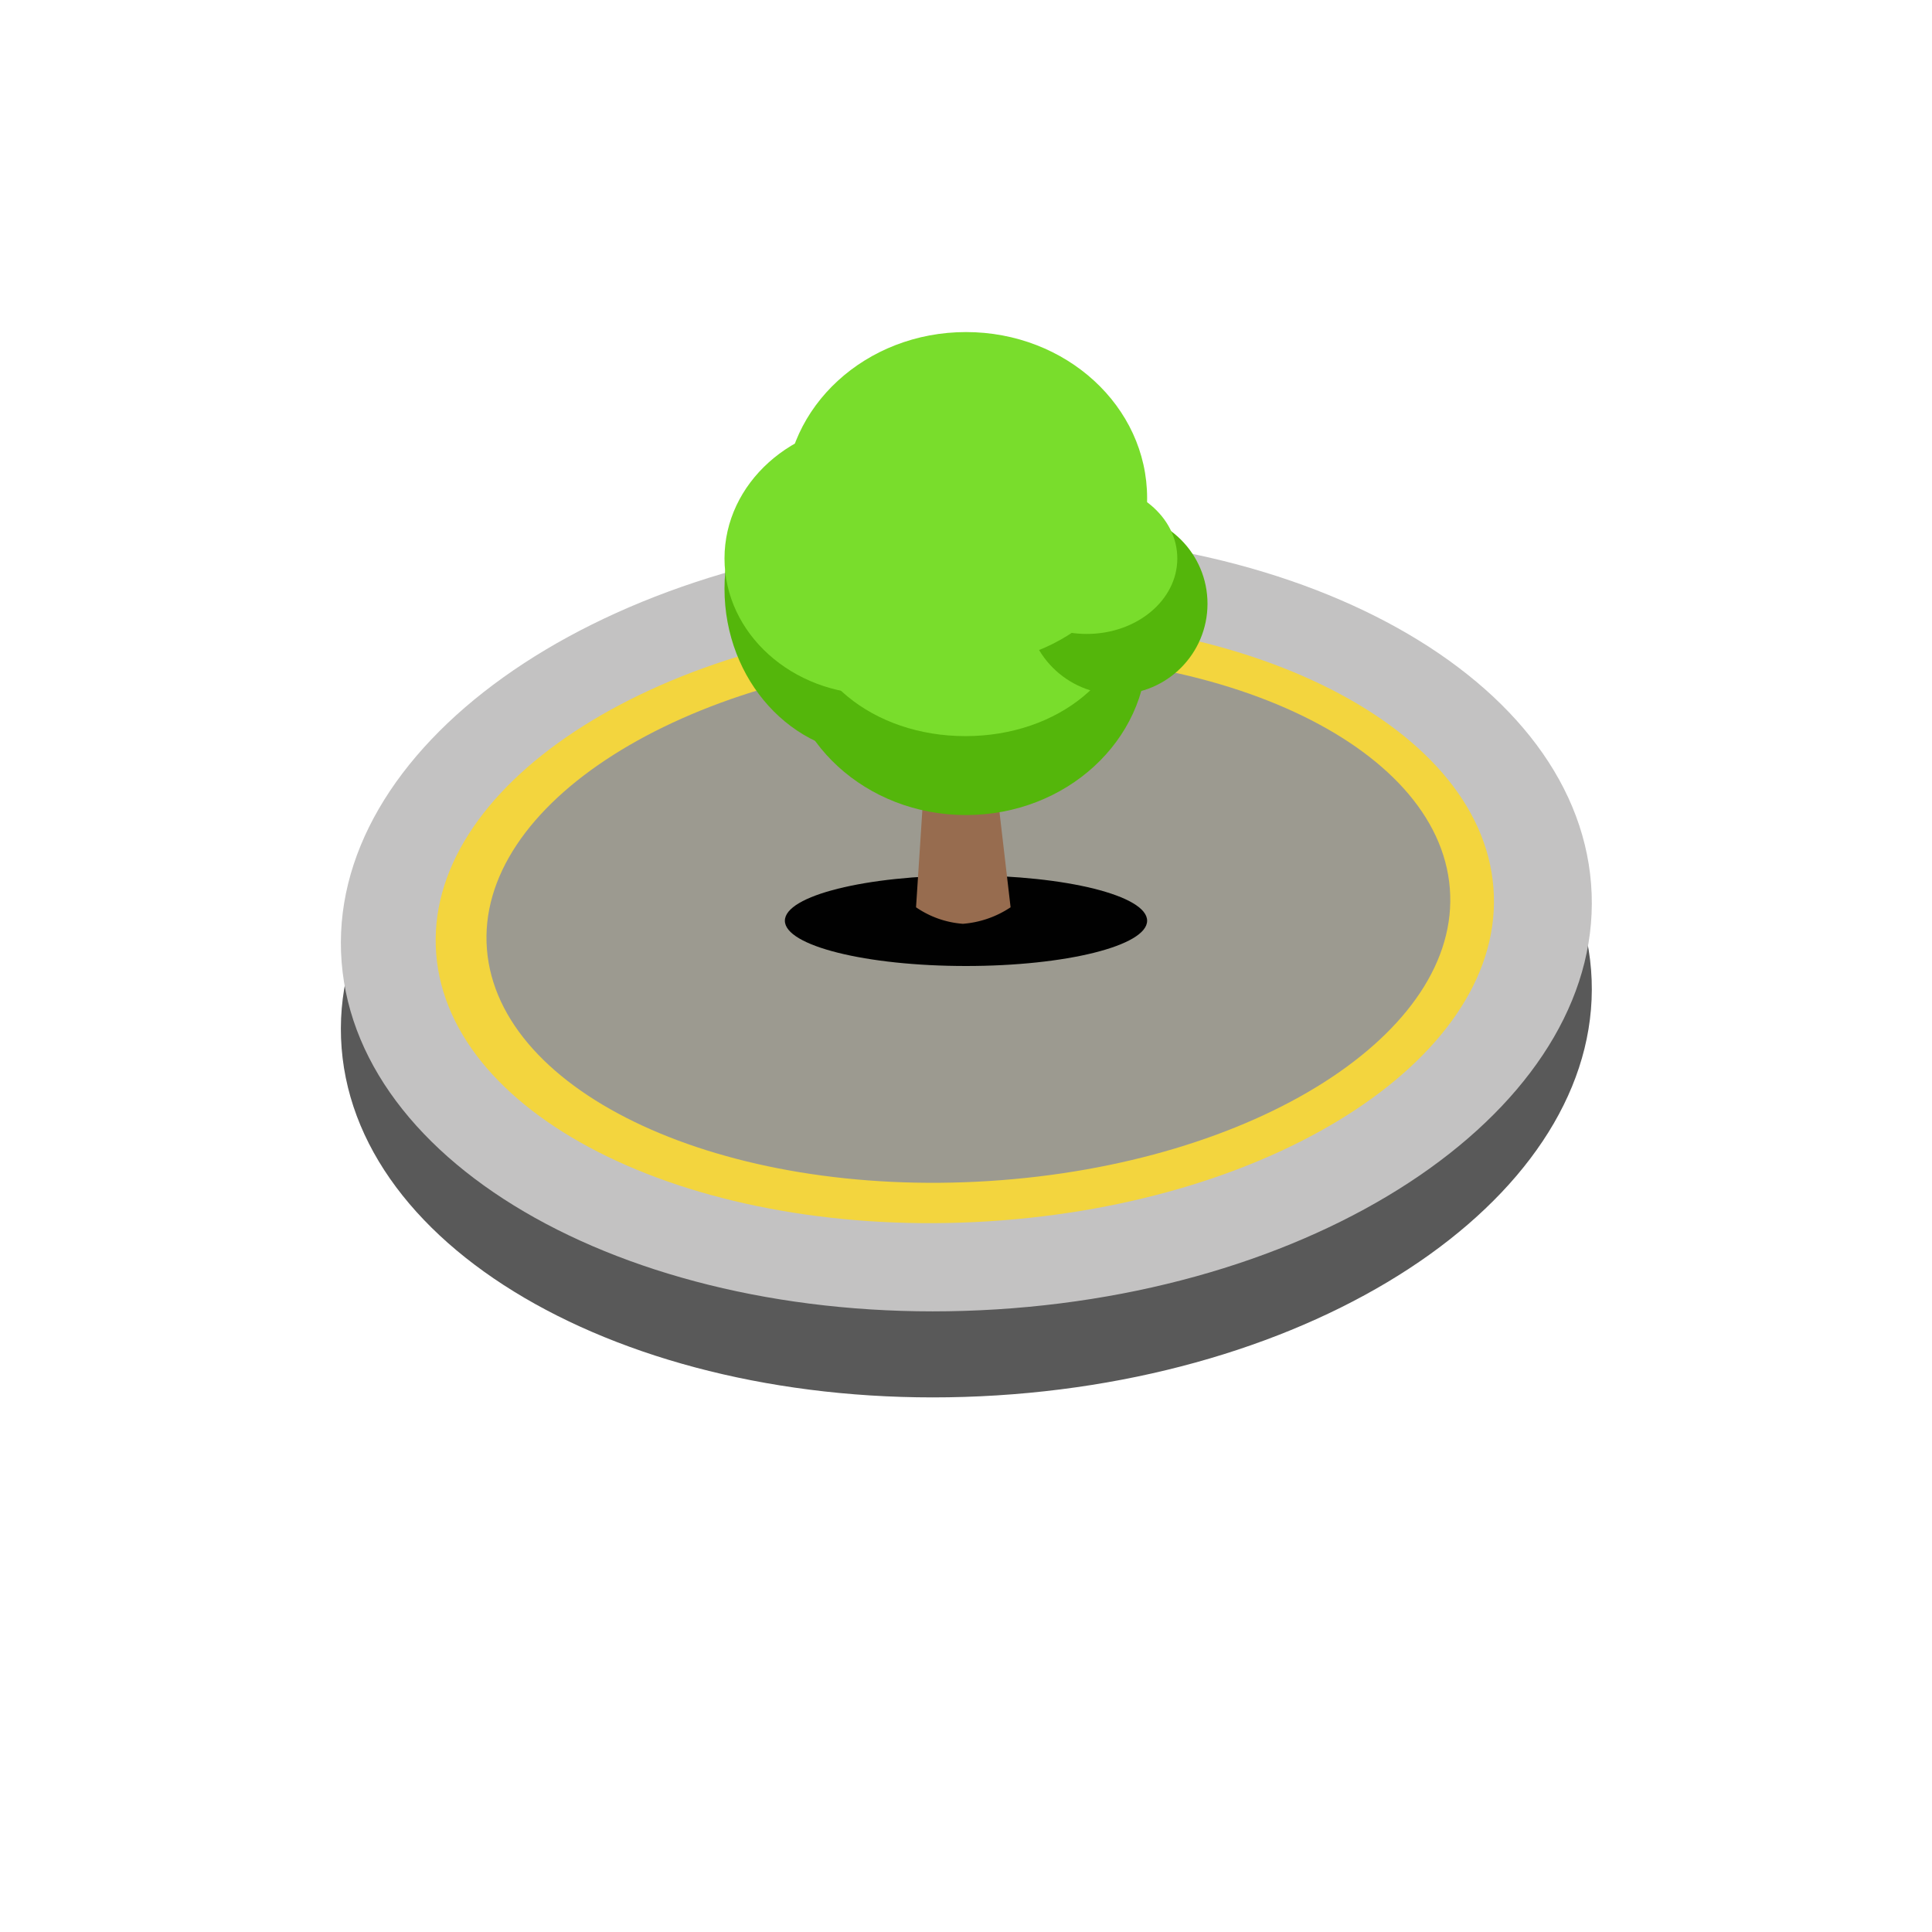 <svg xmlns="http://www.w3.org/2000/svg" xmlns:xlink="http://www.w3.org/1999/xlink" width="64" height="64" viewBox="0 0 64 64">
  <defs>
    <clipPath id="clip-LargeRoundabout04">
      <rect width="64" height="64"/>
    </clipPath>
  </defs>
  <g id="LargeRoundabout04" clip-path="url(#clip-LargeRoundabout04)">
    <path id="Path_1137" data-name="Path 1137" d="M20.62,0C32.066.089,41.392,5.9,41.451,12.99S32.279,25.753,20.833,25.668.061,19.769,0,12.682,9.174-.081,20.62,0Z" transform="matrix(0.998, -0.07, 0.07, 0.998, 10.429, 22.066)" fill="#595959"/>
    <path id="Path_1136" data-name="Path 1136" d="M20.62,0C32.066.089,41.392,5.9,41.451,12.99S32.279,25.753,20.833,25.668.061,19.769,0,12.682,9.174-.081,20.62,0Z" transform="matrix(0.998, -0.07, 0.07, 0.998, 10.429, 19.216)" fill="#c3c2c2"/>
    <path id="Path_1138" data-name="Path 1138" d="M17.455,0C27.14.075,35.028,4.6,35.074,10.114s-7.768,9.922-17.453,9.851S.047,15.366,0,9.854,7.77-.069,17.455,0Z" transform="matrix(0.998, -0.07, 0.07, 0.998, 13.76, 21.766)" fill="#f3d53e"/>
    <path id="Path_3933" data-name="Path 3933" d="M15.9,0C24.718.063,31.9,4.01,31.946,8.819s-7.074,8.657-15.895,8.6S.044,13.408,0,8.6,7.075-.058,15.9,0Z" transform="matrix(0.998, -0.07, 0.07, 0.998, 15.528, 22.862)" fill="#9c9a90"/>
    <g id="Group_2757" data-name="Group 2757" transform="translate(-9 40.097)">
      <ellipse id="Ellipse_884" data-name="Ellipse 884" cx="6" cy="1.5" rx="6" ry="1.5" transform="translate(35 -11.097)" fill="#010101"/>
      <path id="Path_3564" data-name="Path 3564" d="M.35,0H2.505l.627,5.38a3.3,3.3,0,0,1-1.58.547A3.139,3.139,0,0,1,0,5.38Z" transform="translate(39.345 -15.422)" fill="#976c4f"/>
      <ellipse id="Ellipse_885" data-name="Ellipse 885" cx="6" cy="5.5" rx="6" ry="5.5" transform="translate(35 -24.097)" fill="#54b60b"/>
      <ellipse id="Ellipse_886" data-name="Ellipse 886" cx="5" cy="5.5" rx="5" ry="5.5" transform="translate(33 -26.097)" fill="#54b60b"/>
      <path id="Path_3565" data-name="Path 3565" d="M5.525,0C8.576,0,11.05,2.2,11.05,4.911S8.576,9.574,5.525,9.574,0,7.623,0,4.911,2.474,0,5.525,0Z" transform="translate(35.456 -25.286)" fill="#79dd2c"/>
      <ellipse id="Ellipse_887" data-name="Ellipse 887" cx="5" cy="4.5" rx="5" ry="4.5" transform="translate(33 -26.097)" fill="#79dd2c"/>
      <circle id="Ellipse_883" data-name="Ellipse 883" cx="3" cy="3" r="3" transform="translate(43 -23.097)" fill="#54b60b"/>
      <ellipse id="Ellipse_888" data-name="Ellipse 888" cx="6" cy="5.5" rx="6" ry="5.5" transform="translate(35 -29.097)" fill="#79dd2c"/>
      <ellipse id="Ellipse_889" data-name="Ellipse 889" cx="3" cy="2.5" rx="3" ry="2.5" transform="translate(42 -24.097)" fill="#79dd2c"/>
    </g>
  </g>
</svg>
